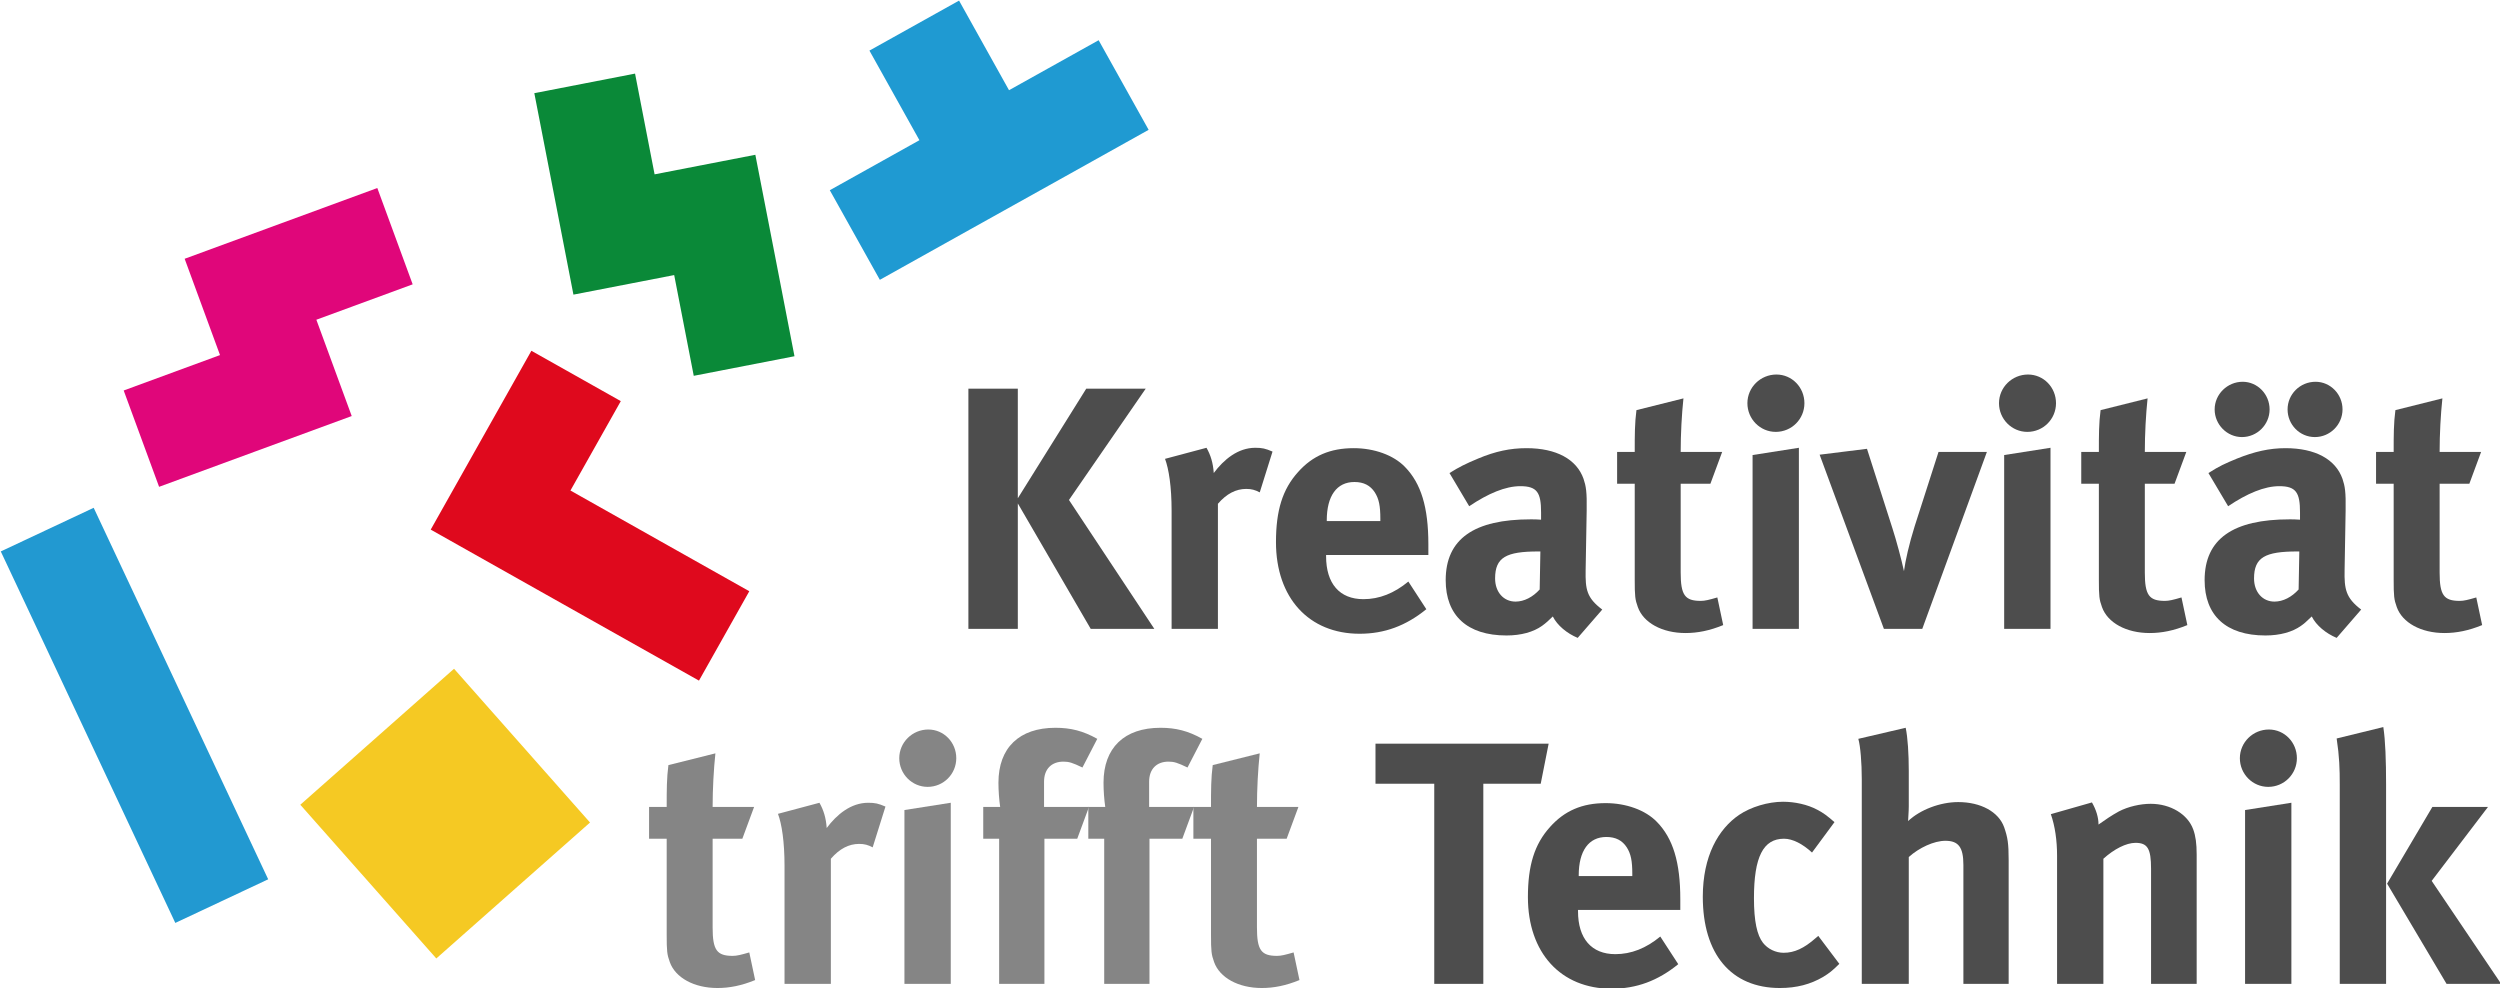 <?xml version="1.0" encoding="UTF-8" standalone="no"?>
<!-- Generator: Adobe Illustrator 15.0.0, SVG Export Plug-In . SVG Version: 6.00 Build 0)  -->

<svg
   xmlns:dc="http://purl.org/dc/elements/1.1/"
   xmlns:cc="http://creativecommons.org/ns#"
   xmlns:rdf="http://www.w3.org/1999/02/22-rdf-syntax-ns#"
   xmlns:svg="http://www.w3.org/2000/svg"
   xmlns="http://www.w3.org/2000/svg"
   xmlns:sodipodi="http://sodipodi.sourceforge.net/DTD/sodipodi-0.dtd"
   xmlns:inkscape="http://www.inkscape.org/namespaces/inkscape"
   version="1.1"
   id="Ebene_1"
   x="0px"
   y="0px"
   width="169.88"
   height="67.135"
   viewBox="0 0 169.88 67.135"
   enable-background="new 0 0 841.89 595.28"
   xml:space="preserve"
   inkscape:version="0.48.4 r9939"
   sodipodi:docname="logo.svg"><defs
   id="defs67" /><sodipodi:namedview
   pagecolor="#ffffff"
   bordercolor="#666666"
   borderopacity="1"
   objecttolerance="10"
   gridtolerance="10"
   guidetolerance="10"
   inkscape:pageopacity="0"
   inkscape:pageshadow="2"
   inkscape:window-width="666"
   inkscape:window-height="604"
   id="namedview65"
   showgrid="false"
   fit-margin-top="0"
   fit-margin-left="0"
   fit-margin-right="0"
   fit-margin-bottom="0"
   inkscape:zoom="2"
   inkscape:cx="104.62281"
   inkscape:cy="78.477865"
   inkscape:window-x="72"
   inkscape:window-y="22"
   inkscape:window-maximized="0"
   inkscape:current-layer="Ebene_1" />
<g
   id="g3"
   transform="matrix(1.072,0,0,1.072,-366.215,-285.379)">
	<path
   d="m 410.758,306.076 -4.622,-7.953 v 7.953 h -3.133 V 290.85 h 3.133 v 6.945 l 4.337,-6.945 h 3.769 l -4.864,7.054 5.412,8.172 h -4.032 z"
   id="path5"
   inkscape:connector-curvature="0"
   style="fill:#4d4d4d" />
	<path
   d="m 421.471,297.422 c -0.285,-0.153 -0.525,-0.219 -0.854,-0.219 -0.658,0 -1.249,0.307 -1.797,0.942 v 7.931 h -2.936 v -7.493 c 0,-1.512 -0.176,-2.65 -0.417,-3.286 l 2.629,-0.701 c 0.264,0.46 0.417,0.964 0.46,1.6 0.636,-0.854 1.534,-1.6 2.629,-1.6 0.438,0 0.636,0.044 1.096,0.241 l -0.81,2.585 z"
   id="path7"
   inkscape:connector-curvature="0"
   style="fill:#4d4d4d" />
	<path
   d="m 425.677,301.388 v 0.087 c 0,1.73 0.854,2.717 2.366,2.717 1.008,0 1.949,-0.372 2.848,-1.117 l 1.14,1.753 c -1.293,1.052 -2.651,1.556 -4.229,1.556 -3.22,0 -5.302,-2.279 -5.302,-5.806 0,-2.016 0.416,-3.352 1.402,-4.447 0.92,-1.03 2.037,-1.511 3.527,-1.511 1.292,0 2.52,0.438 3.242,1.183 1.029,1.052 1.489,2.563 1.489,4.908 v 0.679 h -6.483 z m 3.439,-2.279 c 0,-0.833 -0.088,-1.271 -0.351,-1.687 -0.285,-0.438 -0.701,-0.657 -1.292,-0.657 -1.118,0 -1.753,0.876 -1.753,2.432 v 0.043 h 3.396 v -0.131 z"
   id="path9"
   inkscape:connector-curvature="0"
   style="fill:#4d4d4d" />
	<path
   d="m 441.625,306.646 c -0.679,-0.284 -1.292,-0.788 -1.577,-1.358 -0.219,0.219 -0.459,0.438 -0.679,0.592 -0.548,0.395 -1.337,0.613 -2.256,0.613 -2.498,0 -3.855,-1.271 -3.855,-3.506 0,-2.629 1.817,-3.855 5.389,-3.855 0.219,0 0.416,0 0.657,0.022 v -0.46 c 0,-1.249 -0.241,-1.665 -1.314,-1.665 -0.942,0 -2.037,0.46 -3.242,1.271 l -1.249,-2.103 c 0.592,-0.373 1.029,-0.592 1.818,-0.92 1.095,-0.459 2.038,-0.657 3.066,-0.657 1.885,0 3.178,0.701 3.615,1.949 0.153,0.46 0.219,0.811 0.197,2.016 l -0.066,3.768 c -0.021,1.227 0.066,1.752 1.053,2.498 l -1.557,1.795 z m -2.497,-5.478 c -2.037,0 -2.738,0.373 -2.738,1.709 0,0.877 0.548,1.469 1.293,1.469 0.548,0 1.095,-0.285 1.533,-0.768 l 0.044,-2.41 h -0.132 z"
   id="path11"
   inkscape:connector-curvature="0"
   style="fill:#4d4d4d" />
	<path
   d="m 448.46,306.339 c -1.489,0 -2.672,-0.657 -3.022,-1.644 -0.175,-0.482 -0.197,-0.701 -0.197,-1.73 v -6.09 h -1.117 v -2.015 h 1.117 c 0,-1.095 0,-1.818 0.109,-2.651 l 2.979,-0.745 c -0.109,1.029 -0.175,2.256 -0.175,3.396 h 2.629 l -0.745,2.015 h -1.884 v 5.63 c 0,1.425 0.263,1.796 1.271,1.796 0.263,0 0.525,-0.064 1.052,-0.219 l 0.372,1.753 c -0.855,0.351 -1.621,0.504 -2.389,0.504 z"
   id="path13"
   inkscape:connector-curvature="0"
   style="fill:#4d4d4d" />
	<path
   d="m 454.179,293.588 c -0.986,0 -1.796,-0.811 -1.796,-1.818 0,-1.008 0.832,-1.818 1.84,-1.818 0.985,0 1.774,0.811 1.774,1.818 0,1.008 -0.81,1.818 -1.818,1.818 z m -1.468,12.488 v -11.02 l 2.936,-0.46 v 11.48 h -2.936 z"
   id="path15"
   inkscape:connector-curvature="0"
   style="fill:#4d4d4d" />
	<path
   d="m 463.467,306.076 h -2.431 l -4.075,-11.042 3.002,-0.373 1.62,5.061 c 0.241,0.744 0.57,1.972 0.724,2.694 0.087,-0.657 0.328,-1.73 0.679,-2.848 l 1.512,-4.71 h 3.066 l -4.097,11.218 z"
   id="path17"
   inkscape:connector-curvature="0"
   style="fill:#4d4d4d" />
	<path
   d="m 470.128,293.588 c -0.986,0 -1.797,-0.811 -1.797,-1.818 0,-1.008 0.832,-1.818 1.84,-1.818 0.985,0 1.774,0.811 1.774,1.818 0,1.008 -0.81,1.818 -1.817,1.818 z m -1.469,12.488 v -11.02 l 2.937,-0.46 v 11.48 h -2.937 z"
   id="path19"
   inkscape:connector-curvature="0"
   style="fill:#4d4d4d" />
	<path
   d="m 477.882,306.339 c -1.489,0 -2.672,-0.657 -3.022,-1.644 -0.176,-0.482 -0.198,-0.701 -0.198,-1.73 v -6.09 h -1.117 v -2.015 h 1.117 c 0,-1.095 0,-1.818 0.109,-2.651 l 2.979,-0.745 c -0.109,1.029 -0.175,2.256 -0.175,3.396 h 2.629 l -0.745,2.015 h -1.884 v 5.63 c 0,1.425 0.264,1.796 1.271,1.796 0.263,0 0.525,-0.064 1.052,-0.219 l 0.372,1.753 c -0.854,0.351 -1.622,0.504 -2.388,0.504 z"
   id="path21"
   inkscape:connector-curvature="0"
   style="fill:#4d4d4d" />
	<path
   d="m 489.734,306.646 c -0.68,-0.284 -1.293,-0.788 -1.578,-1.358 -0.416,0.395 -0.46,0.438 -0.679,0.592 -0.548,0.395 -1.336,0.613 -2.257,0.613 -2.497,0 -3.855,-1.271 -3.855,-3.506 0,-2.629 1.818,-3.855 5.39,-3.855 0.219,0 0.351,0 0.657,0.022 v -0.46 c 0,-1.249 -0.241,-1.665 -1.314,-1.665 -0.941,0 -2.038,0.46 -3.242,1.271 l -1.249,-2.103 c 0.723,-0.46 1.029,-0.592 1.818,-0.92 1.096,-0.438 2.037,-0.657 3.067,-0.657 1.884,0 3.176,0.701 3.614,1.949 0.153,0.46 0.219,0.811 0.197,2.016 l -0.065,3.768 c -0.022,1.184 0.065,1.752 1.051,2.498 l -1.555,1.795 z m -6.003,-12.729 c -0.941,0 -1.73,-0.789 -1.73,-1.753 0,-0.964 0.811,-1.752 1.774,-1.752 0.941,0 1.709,0.788 1.709,1.752 0,0.965 -0.789,1.753 -1.753,1.753 z m 3.505,7.251 c -2.037,0 -2.738,0.373 -2.738,1.709 0,0.877 0.548,1.469 1.293,1.469 0.547,0 1.096,-0.285 1.533,-0.768 l 0.044,-2.41 h -0.132 z m 1.118,-7.251 c -0.963,0 -1.73,-0.789 -1.73,-1.753 0,-0.964 0.789,-1.752 1.774,-1.752 0.942,0 1.709,0.788 1.709,1.752 -0.001,0.965 -0.79,1.753 -1.753,1.753 z"
   id="path23"
   inkscape:connector-curvature="0"
   style="fill:#4d4d4d" />
	<path
   d="m 496.569,306.339 c -1.489,0 -2.673,-0.657 -3.023,-1.644 -0.175,-0.482 -0.197,-0.701 -0.197,-1.73 v -6.09 h -1.117 v -2.015 h 1.117 c 0,-1.095 0,-1.818 0.11,-2.651 l 2.979,-0.745 c -0.11,1.029 -0.176,2.256 -0.176,3.396 h 2.629 l -0.745,2.015 h -1.884 v 5.63 c 0,1.425 0.263,1.796 1.271,1.796 0.264,0 0.525,-0.064 1.052,-0.219 l 0.372,1.753 c -0.854,0.351 -1.621,0.504 -2.388,0.504 z"
   id="path25"
   inkscape:connector-curvature="0"
   style="fill:#4d4d4d" />
	<path
   d="m 387.098,328.84 c -1.489,0 -2.672,-0.657 -3.022,-1.643 -0.176,-0.482 -0.197,-0.701 -0.197,-1.73 v -6.091 h -1.117 v -2.015 h 1.117 c 0,-1.096 0,-1.818 0.109,-2.651 l 2.979,-0.745 c -0.109,1.029 -0.176,2.257 -0.176,3.396 h 2.629 l -0.745,2.015 h -1.884 v 5.63 c 0,1.424 0.264,1.797 1.271,1.797 0.264,0 0.526,-0.066 1.052,-0.219 l 0.372,1.752 c -0.854,0.351 -1.622,0.504 -2.388,0.504 z"
   id="path27"
   inkscape:connector-curvature="0"
   style="fill:#858585" />
	<path
   d="m 396.935,319.924 c -0.285,-0.153 -0.525,-0.219 -0.854,-0.219 -0.657,0 -1.248,0.307 -1.796,0.941 v 7.931 h -2.937 v -7.492 c 0,-1.512 -0.175,-2.651 -0.416,-3.286 l 2.629,-0.701 c 0.263,0.461 0.417,0.964 0.46,1.6 0.636,-0.854 1.534,-1.6 2.629,-1.6 0.438,0 0.636,0.044 1.096,0.241 l -0.811,2.585 z"
   id="path29"
   inkscape:connector-curvature="0"
   style="fill:#858585" />
	<path
   d="m 400.418,316.09 c -0.986,0 -1.797,-0.811 -1.797,-1.818 0,-1.007 0.832,-1.818 1.84,-1.818 0.985,0 1.774,0.811 1.774,1.818 0,1.007 -0.81,1.818 -1.817,1.818 z m -1.469,12.487 v -11.019 l 2.937,-0.461 v 11.479 h -2.937 z"
   id="path31"
   inkscape:connector-curvature="0"
   style="fill:#858585" />
	<path
   d="m 410.232,314.863 c -0.636,-0.307 -0.855,-0.373 -1.206,-0.373 -0.744,0 -1.227,0.461 -1.227,1.271 v 1.6 h 2.848 l -0.744,2.015 h -2.081 v 9.201 h -2.87 v -9.201 h -1.008 v -2.015 h 1.073 c -0.065,-0.461 -0.109,-1.03 -0.109,-1.534 0,-2.212 1.314,-3.483 3.614,-3.483 0.965,0 1.753,0.197 2.651,0.701 l -0.941,1.818 z"
   id="path33"
   inkscape:connector-curvature="0"
   style="fill:#858585" />
	<path
   d="m 416.892,314.863 c -0.636,-0.307 -0.854,-0.373 -1.205,-0.373 -0.744,0 -1.227,0.461 -1.227,1.271 v 1.6 h 2.848 l -0.744,2.015 h -2.082 v 9.201 h -2.87 v -9.201 h -1.007 v -2.015 h 1.073 c -0.066,-0.461 -0.109,-1.03 -0.109,-1.534 0,-2.212 1.313,-3.483 3.614,-3.483 0.964,0 1.753,0.197 2.65,0.701 l -0.941,1.818 z"
   id="path35"
   inkscape:connector-curvature="0"
   style="fill:#858585" />
	<path
   d="m 421.601,328.84 c -1.489,0 -2.672,-0.657 -3.022,-1.643 -0.175,-0.482 -0.197,-0.701 -0.197,-1.73 v -6.091 h -1.117 v -2.015 h 1.117 c 0,-1.096 0,-1.818 0.109,-2.651 l 2.979,-0.745 c -0.109,1.029 -0.175,2.257 -0.175,3.396 h 2.628 l -0.745,2.015 h -1.883 v 5.63 c 0,1.424 0.263,1.797 1.27,1.797 0.264,0 0.526,-0.066 1.053,-0.219 l 0.372,1.752 c -0.855,0.351 -1.622,0.504 -2.389,0.504 z"
   id="path37"
   inkscape:connector-curvature="0"
   style="fill:#858585" />
	<path
   d="m 439.281,315.893 h -3.638 v 12.685 h -3.11 v -12.685 h -3.725 v -2.541 h 10.976 l -0.503,2.541 z"
   id="path39"
   inkscape:connector-curvature="0"
   style="fill:#4d4d4d" />
	<path
   d="m 441.646,323.889 v 0.088 c 0,1.73 0.855,2.717 2.366,2.717 1.008,0 1.95,-0.373 2.849,-1.117 l 1.139,1.752 c -1.292,1.052 -2.65,1.556 -4.228,1.556 -3.221,0 -5.302,-2.278 -5.302,-5.806 0,-2.016 0.416,-3.352 1.402,-4.447 0.92,-1.029 2.037,-1.512 3.526,-1.512 1.293,0 2.52,0.439 3.242,1.184 1.03,1.051 1.49,2.563 1.49,4.906 v 0.68 h -6.484 z m 3.441,-2.279 c 0,-0.832 -0.088,-1.271 -0.351,-1.687 -0.285,-0.438 -0.701,-0.657 -1.293,-0.657 -1.117,0 -1.752,0.876 -1.752,2.432 v 0.044 h 3.396 v -0.132 z"
   id="path41"
   inkscape:connector-curvature="0"
   style="fill:#4d4d4d" />
	<path
   d="m 457.18,328.139 c -0.789,0.461 -1.665,0.701 -2.738,0.701 -3.089,0 -4.886,-2.146 -4.886,-5.783 0,-2.586 0.986,-4.294 2.301,-5.191 0.744,-0.504 1.84,-0.833 2.782,-0.833 0.744,0 1.555,0.175 2.168,0.504 0.417,0.219 0.613,0.372 1.096,0.788 l -1.424,1.928 c -0.592,-0.547 -1.227,-0.876 -1.774,-0.876 -1.314,0 -1.906,1.14 -1.906,3.769 0,1.467 0.197,2.344 0.57,2.826 0.306,0.395 0.81,0.635 1.313,0.635 0.68,0 1.293,-0.285 2.016,-0.92 l 0.176,-0.153 1.336,1.774 c -0.439,0.436 -0.636,0.59 -1.03,0.831 z"
   id="path43"
   inkscape:connector-curvature="0"
   style="fill:#4d4d4d" />
	<path
   d="m 466.074,328.577 v -7.536 c 0,-1.117 -0.307,-1.533 -1.139,-1.533 -0.724,0 -1.665,0.438 -2.323,1.029 v 8.04 h -2.979 v -12.969 c 0,-1.052 -0.087,-2.104 -0.219,-2.563 l 3.002,-0.701 c 0.131,0.613 0.196,1.666 0.196,2.738 v 2.234 c 0,0.352 -0.043,0.811 -0.043,0.942 0.767,-0.723 2.037,-1.204 3.176,-1.204 1.425,0 2.563,0.613 2.914,1.599 0.22,0.636 0.284,1.008 0.284,2.081 v 7.843 h -2.869 z"
   id="path45"
   inkscape:connector-curvature="0"
   style="fill:#4d4d4d" />
	<path
   d="m 477.97,328.577 v -7.296 c 0,-1.27 -0.219,-1.643 -0.985,-1.643 -0.592,0 -1.359,0.395 -2.037,1.008 v 7.931 h -2.936 v -8.128 c 0,-0.963 -0.132,-1.884 -0.395,-2.629 l 2.606,-0.744 c 0.263,0.46 0.416,0.941 0.416,1.402 0.438,-0.307 0.812,-0.57 1.293,-0.833 0.591,-0.307 1.358,-0.481 2.016,-0.481 1.249,0 2.344,0.656 2.694,1.621 0.153,0.416 0.219,0.897 0.219,1.599 v 8.193 h -2.891 z"
   id="path47"
   inkscape:connector-curvature="0"
   style="fill:#4d4d4d" />
	<path
   d="m 485.396,316.09 c -0.985,0 -1.797,-0.811 -1.797,-1.818 0,-1.007 0.832,-1.818 1.84,-1.818 0.986,0 1.775,0.811 1.775,1.818 0,1.007 -0.81,1.818 -1.818,1.818 z m -1.467,12.487 v -11.019 l 2.936,-0.461 v 11.479 h -2.936 z"
   id="path49"
   inkscape:connector-curvature="0"
   style="fill:#4d4d4d" />
	<path
   d="m 489.931,328.577 v -12.64 c 0,-0.986 -0.021,-1.754 -0.196,-2.914 l 2.957,-0.724 c 0.132,0.833 0.176,2.147 0.176,3.638 v 12.64 h -2.937 z m 6.77,0 -3.769,-6.353 2.87,-4.863 h 3.526 l -3.57,4.688 4.403,6.528 h -3.46 z"
   id="path51"
   inkscape:connector-curvature="0"
   style="fill:#4d4d4d" />
	<polygon
   points="369.275,326.967 364.967,322.097 360.654,317.223 365.527,312.914 370.399,308.603 374.71,313.477 379.019,318.35 374.146,322.658 "
   id="polygon53"
   style="fill:#f5c923" />
	<polygon
   points="377.967,284.888 376.729,278.502 375.488,272.118 381.873,270.877 383.112,277.263 389.498,276.023 390.741,282.407 391.979,288.793 385.594,290.034 384.354,283.648 384.354,283.648 "
   id="polygon55"
   style="fill:#0a8938" />
	<polygon
   points="363.913,292.584 357.809,294.826 351.703,297.07 349.459,290.964 355.565,288.72 353.323,282.615 359.428,280.373 365.535,278.13 367.777,284.235 361.672,286.479 361.672,286.479 "
   id="polygon57"
   style="fill:#e0067a" />
	<polygon
   points="399.899,275.099 396.73,269.419 402.411,266.25 405.578,271.93 411.259,268.761 414.428,274.441 408.749,277.612 403.068,280.779 397.39,283.949 394.218,278.269 "
   id="polygon59"
   style="fill:#1f9ad2" />
	<polygon
   points="372.111,294.115 375.302,288.447 380.97,291.638 377.778,297.305 383.446,300.498 389.115,303.689 385.925,309.355 380.257,306.166 374.587,302.974 368.921,299.783 "
   id="polygon61"
   style="fill:#df091d" />
	<polygon
   points="347.201,312.941 344.437,307.053 341.668,301.166 347.557,298.4 350.323,304.29 353.088,310.176 355.852,316.063 358.618,321.949 352.731,324.714 349.966,318.827 "
   id="polygon63"
   style="fill:#2299d1" />
</g>
</svg>